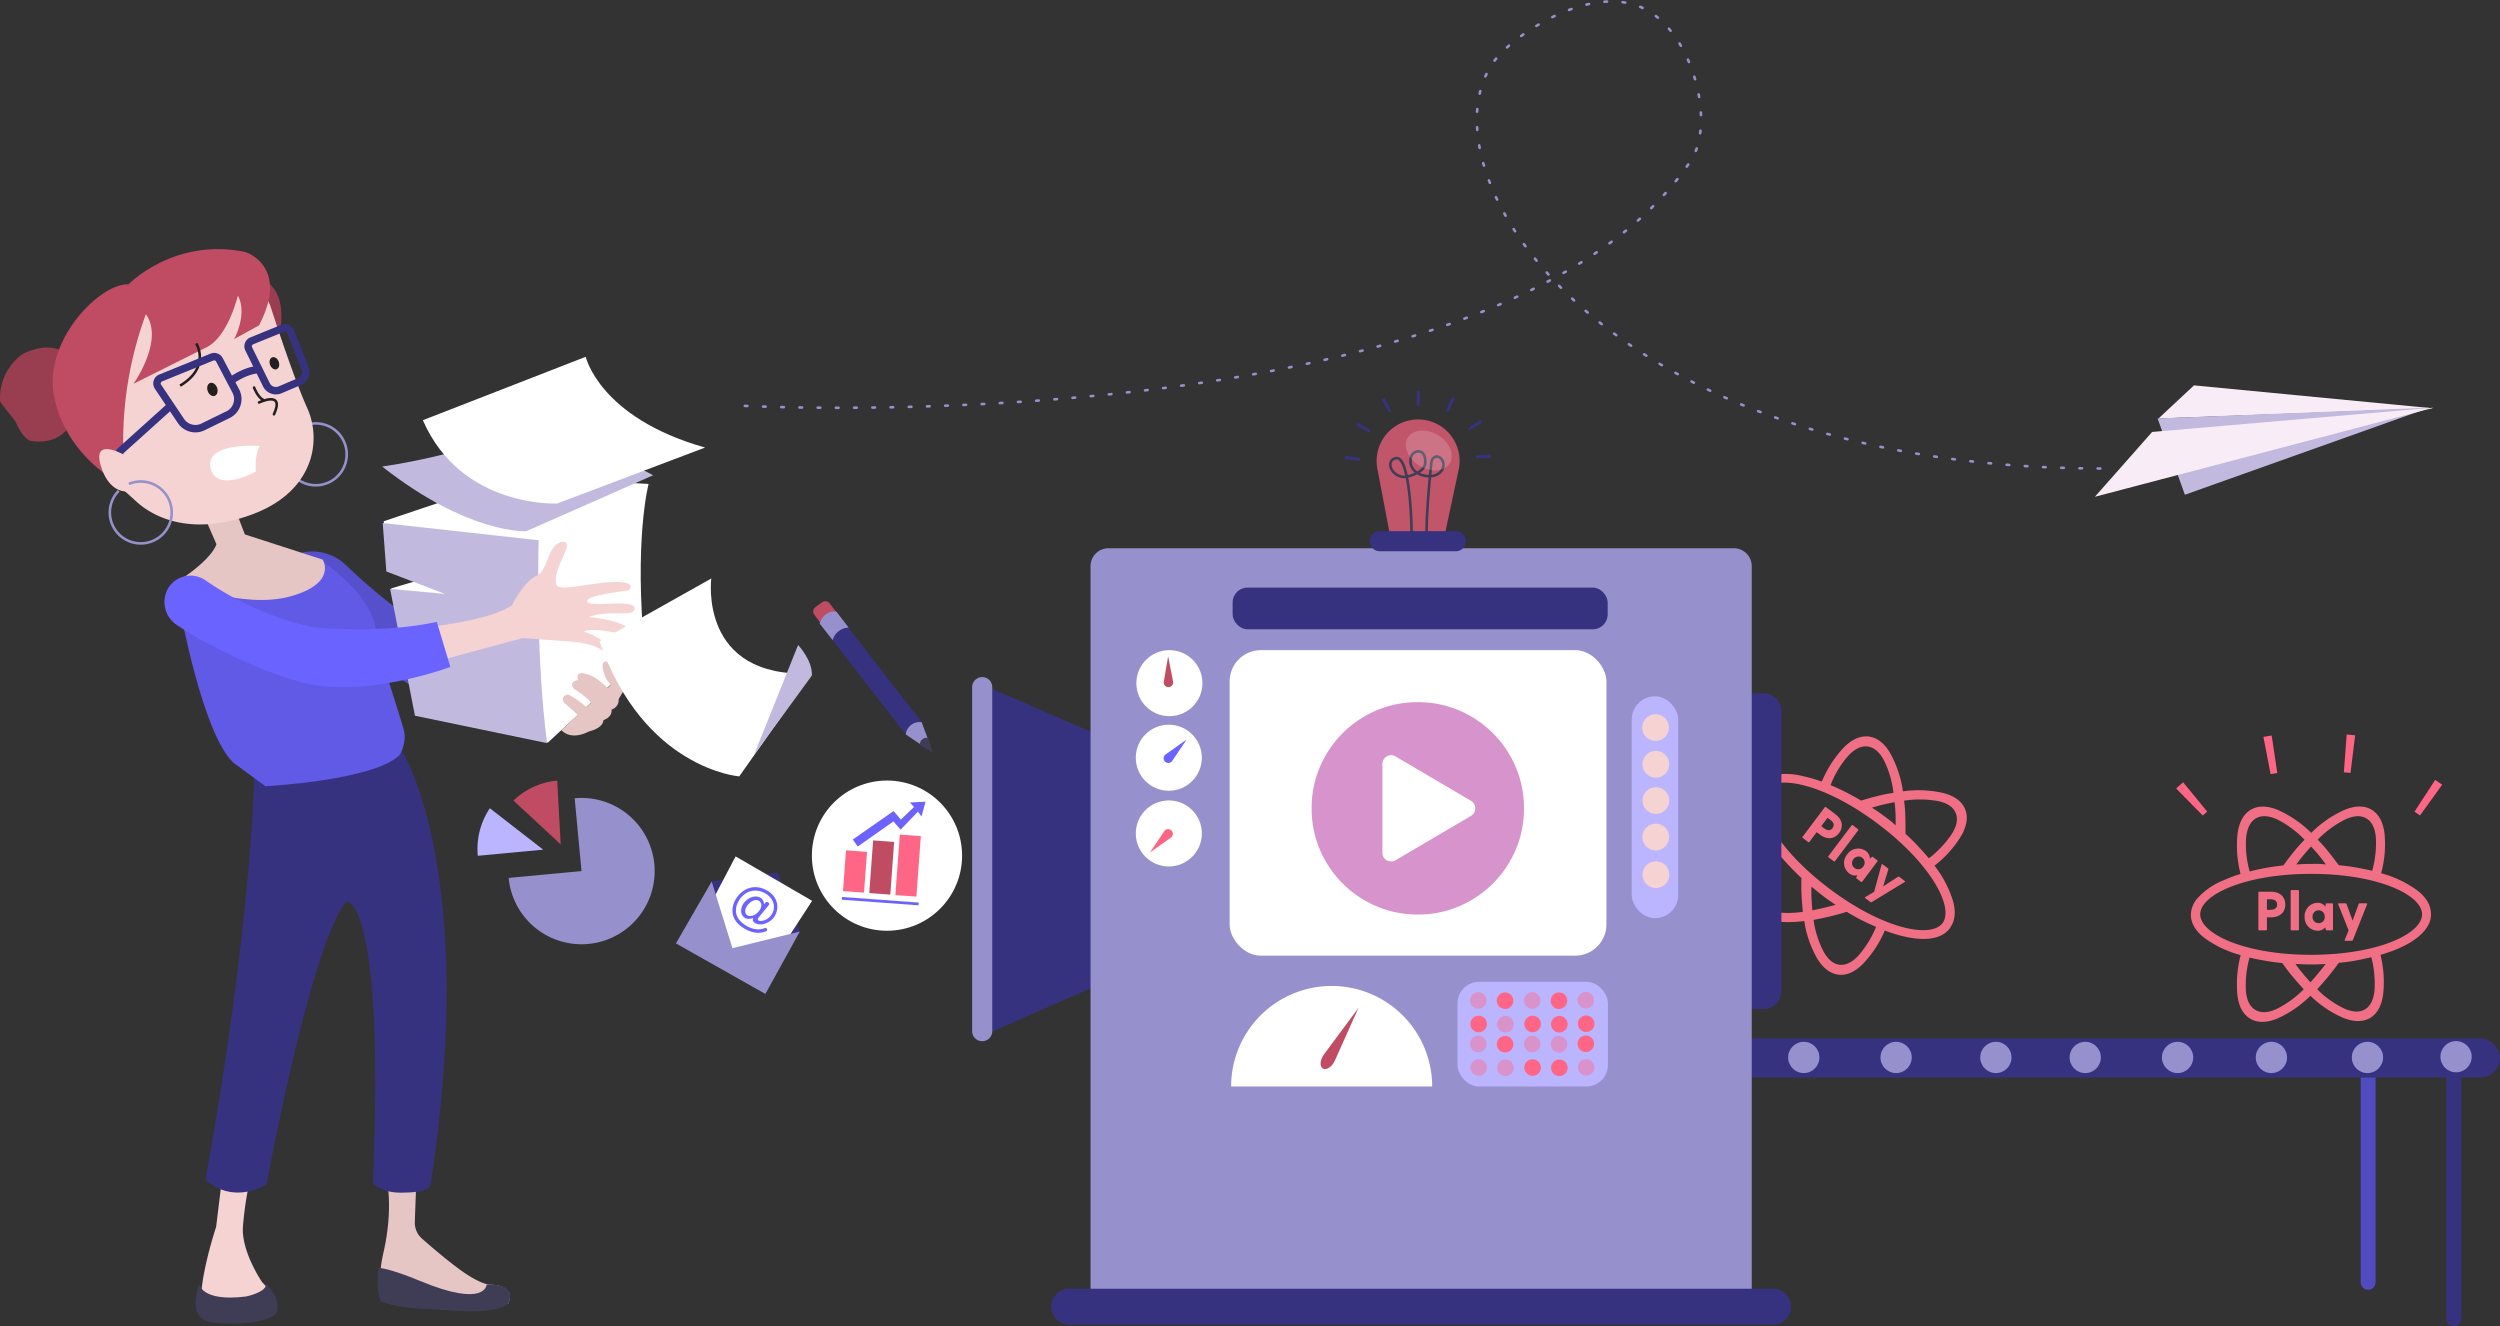 <?xml version="1.0" encoding="UTF-8"?> <svg xmlns="http://www.w3.org/2000/svg" xmlns:xlink="http://www.w3.org/1999/xlink" width="960" height="509.281" viewBox="0 0 960 509.281"><rect x="0" y="0" width="960" height="509.281" fill="#333333" stroke="none"/><defs><style>.a,.ac,.ae,.o,.t,.w,.y{fill:none;}.b{fill:#f16f84;}.c{fill:#363280;}.d{fill:#504bbf;}.e{fill:#9691cc;}.f,.p{fill:#fff;}.g{fill:#bf4c63;}.h{fill:#6c63ff;}.i,.k,.n{fill:#ff6584;}.j{fill:#bbb5ff;}.k{opacity:0.42;}.l{fill:#f5d3d3;}.m{fill:#d793cb;}.n{opacity:0.694;}.o{stroke:#3e3d55;}.ac,.o,.t,.y{stroke-miterlimit:10;}.p{opacity:0.174;}.q{fill:#5650cc;}.r{fill:#e6c5c5;}.s{fill:#615ae6;}.t{stroke:#9591c9;}.u{clip-path:url(#a);}.v{fill:#c2bade;}.w{stroke:rgba(0,0,0,0);}.x{fill:#993d50;}.ac,.y{stroke:#231f20;}.z{fill:#6b63ff;}.aa{fill:#3f3d56;}.ab{fill:#231f20;}.ac,.ae{stroke-linecap:round;}.ad{fill:#f8edf6;}.ae{stroke:#9691cc;stroke-linejoin:round;stroke-dasharray:0.998 6;}</style><clipPath id="a"><path class="a" d="M274,407.856l51.089-17.189,50.612,2.865s-5.73,21.486-1.432,64.936l-37.243,34.378-50.612-10.5-9.549-48.7,21.008,1.91-22.441-8.595Z" transform="translate(-274 -390.667)"></path></clipPath></defs><g transform="translate(351.645 -61.141)"><g transform="matrix(0.799, 0.602, -0.602, 0.799, 348.258, 329.117)"><path class="b" d="M92.208,41.4a8.367,8.367,0,0,0-.107-1.261q-.494-4.3-5.147-7.912a42.03,42.03,0,0,0-13.9-6.606,42.016,42.016,0,0,0,1.278-15.49q-.9-6.573-5.055-8.972t-10.33.154a42.724,42.724,0,0,0-12.744,8.807A42.971,42.971,0,0,0,33.4,1.311q-6.146-2.519-10.39-.075-4.147,2.5-5.069,9.114a43.273,43.273,0,0,0,1.141,15.534,54.53,54.53,0,0,0-6.742,2.543,26.594,26.594,0,0,0-9.572,6.563A9.9,9.9,0,0,0,0,41.53q.01,4.9,5.215,8.934a42.031,42.031,0,0,0,13.9,6.606A44.186,44.186,0,0,0,17.88,72.586q.856,6.548,5.01,8.945t10.3-.108A42,42,0,0,0,45.9,72.665a41.432,41.432,0,0,0,12.61,8.5q6.076,2.41,10.263.066,4.09-2.406,5.033-8.944A43.326,43.326,0,0,0,72.8,56.97C84.613,53.569,92.208,47.921,92.208,41.4Zm-88.621,0c0-7.505,17.116-15.541,42.6-15.541S88.777,33.9,88.777,41.4,71.661,56.945,46.182,56.945,3.587,48.91,3.587,41.4Zm55.618-36.4q4.937-2.3,8.124-.46h0q3.187,1.841,3.689,7.217a39.023,39.023,0,0,1-1.4,12.908q-2.96-.675-6.172-1.243t-6.643-.873Q54.772,19.829,52.8,17.34a54,54,0,0,0-4.1-4.618A39.68,39.68,0,0,1,59.205,5.005ZM49,18.564q1.4,1.708,2.827,3.692a27.317,27.317,0,0,0-2.834-.22q-1.4-.033-2.85.029-1.395-.033-2.85.029t-2.811.18h0q1.36-1.914,2.813-3.65T46.14,15.37Q47.6,16.857,49,18.564ZM21.215,11.922q.578-5.462,3.74-7.37,3.258-1.854,8.195.416a38.084,38.084,0,0,1,10.5,7.8,58.431,58.431,0,0,0-4.15,4.623q-2.024,2.5-3.987,5.232-3.573.387-6.805.966t-6.128,1.356A37.436,37.436,0,0,1,21.215,11.922ZM32.93,77.737q-4.908,2.251-8.095.411h0q-3.192-1.839-3.693-7.216a39.043,39.043,0,0,1,1.4-12.908q2.958.677,6.124,1.217t6.443.886q1.98,2.819,4.078,5.318t4.163,4.723A39.008,39.008,0,0,1,32.93,77.737ZM43.014,64.17q-1.493-1.763-2.827-3.692,1.4.032,2.842.1t2.995.057q1.4.033,2.85-.029l2.9-.125q-1.461,1.864-2.94,3.645t-2.926,3.4Q44.506,65.933,43.014,64.17Zm27.493,6.474q-.522,5.365-3.685,7.274h0q-3.107,1.812-8.023-.383a37.356,37.356,0,0,1-10.3-7.364q2.086-2.274,4.185-4.8T56.8,60.027q3.264-.305,6.423-.864c1.338-.237,2.635-.506,3.9-.8q1.1-.226,2.165-.477A40.041,40.041,0,0,1,70.507,70.644Z" transform="translate(0 0)"></path><g transform="translate(25.92 32.098)"><g transform="translate(0 0)"><path class="b" d="M10.326,4.909c0,2.878-1.947,4.91-5.5,4.91H3.28V14.5a.3.3,0,0,1-.318.317H.317A.3.3,0,0,1,0,14.5V.317A.3.3,0,0,1,.317,0H4.825C8.38,0,10.326,2.01,10.326,4.909Zm-3.132,0c0-1.566-1.27-2.01-2.433-2.01H3.28V6.92H4.761C5.925,6.92,7.195,6.475,7.195,4.909Z" transform="translate(0 0.635)"></path><path class="b" d="M.317,0H2.857a.3.3,0,0,1,.317.317V15.13a.3.3,0,0,1-.317.317H.317A.3.3,0,0,1,0,15.13V.317A.3.3,0,0,1,.317,0Z" transform="translate(12.399 0)"></path><path class="b" d="M10.9.529v9.734a.3.3,0,0,1-.317.317H8.422a.311.311,0,0,1-.317-.317l-.128-.889a3.637,3.637,0,0,1-2.962,1.355A5.071,5.071,0,0,1,0,5.417,5.125,5.125,0,0,1,5.015,0,3.657,3.657,0,0,1,8,1.481L8.105.529A.311.311,0,0,1,8.422.212h2.159A.3.3,0,0,1,10.9.529ZM7.724,5.4a2.343,2.343,0,1,0-4.677,0A2.3,2.3,0,0,0,5.4,7.829,2.273,2.273,0,0,0,7.724,5.4Z" transform="translate(17.752 4.867)"></path><path class="b" d="M11.117.36,5.637,14.136a.387.387,0,0,1-.381.253H2.78c-.233,0-.381-.127-.255-.36l1.5-3.639L.029.36C-.055.127.05,0,.283,0h2.56a.386.386,0,0,1,.381.253L5.551,6.644,7.879.253A.387.387,0,0,1,8.26,0h2.6C11.1,0,11.2.127,11.117.36Z" transform="translate(30.631 5.079)"></path></g></g></g><g transform="translate(21.66 271.678)"><path class="c" d="M1676.876,657h0a2.86,2.86,0,0,1,2.859,2.859V761.653a2.86,2.86,0,0,1-2.859,2.859h0a2.859,2.859,0,0,1-2.859-2.859V659.859A2.859,2.859,0,0,1,1676.876,657Z" transform="translate(-1107.91 -465.766)"></path><path class="c" d="M693.1,415.1V548.909l42.891-18.871V433.729Z" transform="translate(-687.955 -362.203)"></path><path class="d" d="M1619.345,657.487h0a2.86,2.86,0,0,1,2.86,2.859v87.5a2.86,2.86,0,0,1-2.86,2.859h0a2.86,2.86,0,0,1-2.859-2.859v-87.5A2.86,2.86,0,0,1,1619.345,657.487Z" transform="translate(-1083.279 -465.975)"></path><rect class="c" width="308.505" height="15.068" rx="7.534" transform="translate(278.19 188.175)"></rect><path class="c" d="M1207,420h4.86a6.863,6.863,0,0,1,6.863,6.862V534.375a6.863,6.863,0,0,1-6.863,6.863H1207V420Z" transform="translate(-907.969 -364.3)"></path><path class="e" d="M770.463,322.6h240.175a6.863,6.863,0,0,1,6.863,6.862V607.38H763.6V329.463A6.863,6.863,0,0,1,770.463,322.6Z" transform="translate(-718.138 -322.601)"></path><path class="c" d="M744.061,819.826h270.371a6.863,6.863,0,0,1,6.863,6.863h0a6.862,6.862,0,0,1-6.863,6.862H744.061a6.863,6.863,0,0,1-6.863-6.862h0A6.863,6.863,0,0,1,744.061,819.826Z" transform="translate(-706.835 -535.477)"></path><path class="e" d="M687.964,409.1h0a3.86,3.86,0,0,1,3.86,3.86v132.1a3.86,3.86,0,0,1-3.86,3.86h0a3.86,3.86,0,0,1-3.86-3.86v-132.1A3.86,3.86,0,0,1,687.964,409.1Z" transform="translate(-684.104 -359.632)"></path><ellipse class="e" cx="6.005" cy="6.005" rx="6.005" ry="6.005" transform="translate(387.11 189.518)"></ellipse><ellipse class="e" cx="6.005" cy="6.005" rx="6.005" ry="6.005" transform="translate(421.422 189.518)"></ellipse><ellipse class="e" cx="6.005" cy="6.005" rx="6.005" ry="6.005" transform="translate(456.879 189.518)"></ellipse><ellipse class="e" cx="6.005" cy="6.005" rx="6.005" ry="6.005" transform="translate(492.907 189.518)"></ellipse><ellipse class="e" cx="6.005" cy="6.005" rx="6.005" ry="6.005" transform="translate(529.793 189.518)"></ellipse><ellipse class="e" cx="6.005" cy="6.005" rx="6.005" ry="6.005" transform="translate(563.819 189.232)"></ellipse><ellipse class="e" cx="6.005" cy="6.005" rx="6.005" ry="6.005" transform="translate(313.338 189.518)"></ellipse><ellipse class="e" cx="6.005" cy="6.005" rx="6.005" ry="6.005" transform="translate(348.794 189.518)"></ellipse></g><g transform="translate(84.492 286.775)"><ellipse class="f" cx="12.68" cy="12.68" rx="12.68" ry="12.68" transform="translate(0.234 24.019)"></ellipse><path class="g" d="M814.439,395.145l-1.659,9.722a1.8,1.8,0,0,0,1.778,2.108h0a1.8,1.8,0,0,0,1.806-1.8,1.7,1.7,0,0,0-.033-.347Z" transform="translate(-802.014 -368.756)"></path><ellipse class="f" cx="12.68" cy="12.68" rx="12.68" ry="12.68" transform="translate(0 52.652)"></ellipse><path class="h" d="M821.481,451.073l-8.05,5.7A1.8,1.8,0,0,0,813,459.29a1.73,1.73,0,0,0,.193.229h0a1.8,1.8,0,0,0,2.552,0,1.839,1.839,0,0,0,.22-.268Z" transform="translate(-801.978 -392.7)"></path><ellipse class="f" cx="12.68" cy="12.68" rx="12.68" ry="12.68" transform="translate(0.011 81.729)"></ellipse><path class="i" d="M803.466,520.162l8.049-5.7a1.8,1.8,0,0,0,.429-2.515,1.771,1.771,0,0,0-.2-.233h0a1.8,1.8,0,0,0-2.772.268Z" transform="translate(-798.037 -418.435)"></path><rect class="f" width="144.685" height="117.328" rx="12" transform="translate(36.044 24.019)"></rect><rect class="j" width="17.853" height="85.209" rx="8.927" transform="translate(190.45 41.747)"></rect><rect class="c" width="144.026" height="16.012" rx="5.693" transform="translate(37.187)"></rect><path class="f" d="M935.2,654.887a38.6,38.6,0,1,0-77.2,0Z" transform="translate(-821.385 -463.31)"></path><path class="g" d="M932.628,631.19l-13.3,17.933c-1.507,2.032-1.691,4.6-.385,5.376h0c1.326.79,3.532-.65,4.58-2.988Z" transform="translate(-847.101 -469.813)"></path><rect class="j" width="57.759" height="40.212" rx="8.287" transform="translate(123.541 151.366)"></rect><ellipse class="k" cx="3.186" cy="3.186" rx="3.186" ry="3.186" transform="translate(128.487 181.113)"></ellipse><ellipse class="k" cx="3.186" cy="3.186" rx="3.186" ry="3.186" transform="translate(138.754 181.201)"></ellipse><ellipse class="i" cx="3.186" cy="3.186" rx="3.186" ry="3.186" transform="translate(149.198 181.113)"></ellipse><ellipse class="i" cx="3.186" cy="3.186" rx="3.186" ry="3.186" transform="translate(159.466 181.201)"></ellipse><ellipse class="k" cx="3.186" cy="3.186" rx="3.186" ry="3.186" transform="translate(169.758 181.021)"></ellipse><ellipse class="k" cx="3.186" cy="3.186" rx="3.186" ry="3.186" transform="translate(128.354 172.085)"></ellipse><ellipse class="i" cx="3.186" cy="3.186" rx="3.186" ry="3.186" transform="translate(138.622 172.173)"></ellipse><ellipse class="k" cx="3.186" cy="3.186" rx="3.186" ry="3.186" transform="translate(149.066 172.085)"></ellipse><ellipse class="k" cx="3.186" cy="3.186" rx="3.186" ry="3.186" transform="translate(159.333 172.173)"></ellipse><ellipse class="i" cx="3.186" cy="3.186" rx="3.186" ry="3.186" transform="translate(169.625 171.993)"></ellipse><ellipse class="i" cx="3.186" cy="3.186" rx="3.186" ry="3.186" transform="translate(128.487 164.384)"></ellipse><ellipse class="k" cx="3.186" cy="3.186" rx="3.186" ry="3.186" transform="translate(138.754 164.473)"></ellipse><ellipse class="i" cx="3.186" cy="3.186" rx="3.186" ry="3.186" transform="translate(149.198 164.384)"></ellipse><ellipse class="i" cx="3.186" cy="3.186" rx="3.186" ry="3.186" transform="translate(159.466 164.473)"></ellipse><ellipse class="i" cx="3.186" cy="3.186" rx="3.186" ry="3.186" transform="translate(169.758 164.292)"></ellipse><ellipse class="k" cx="3.186" cy="3.186" rx="3.186" ry="3.186" transform="translate(128.354 155.356)"></ellipse><ellipse class="i" cx="3.186" cy="3.186" rx="3.186" ry="3.186" transform="translate(138.622 155.445)"></ellipse><ellipse class="k" cx="3.186" cy="3.186" rx="3.186" ry="3.186" transform="translate(149.066 155.356)"></ellipse><ellipse class="i" cx="3.186" cy="3.186" rx="3.186" ry="3.186" transform="translate(159.333 155.445)"></ellipse><ellipse class="k" cx="3.186" cy="3.186" rx="3.186" ry="3.186" transform="translate(169.625 155.263)"></ellipse><ellipse class="l" cx="5.147" cy="5.147" rx="5.147" ry="5.147" transform="translate(194.453 48.609)"></ellipse><ellipse class="l" cx="5.147" cy="5.147" rx="5.147" ry="5.147" transform="translate(194.552 62.702)"></ellipse><ellipse class="l" cx="5.147" cy="5.147" rx="5.147" ry="5.147" transform="translate(194.596 76.631)"></ellipse><ellipse class="l" cx="5.147" cy="5.147" rx="5.147" ry="5.147" transform="translate(194.525 90.642)"></ellipse><ellipse class="l" cx="5.147" cy="5.147" rx="5.147" ry="5.147" transform="translate(194.596 105.082)"></ellipse><path class="m" d="M20.276,5.467A40.018,40.018,0,0,1,40.764,0,39.876,39.876,0,0,1,61.225,5.467,40.581,40.581,0,0,1,76.061,20.3a39.876,39.876,0,0,1,5.467,20.462,39.876,39.876,0,0,1-5.467,20.462A40.581,40.581,0,0,1,61.225,76.061a39.876,39.876,0,0,1-20.462,5.467A39.876,39.876,0,0,1,20.3,76.061,40.581,40.581,0,0,1,5.467,61.225,39.876,39.876,0,0,1,0,40.764,39.876,39.876,0,0,1,5.467,20.3,40.643,40.643,0,0,1,20.276,5.467Zm40.87,38.216a3.358,3.358,0,0,0,0-5.839L32.271,20.86a3.182,3.182,0,0,0-3.4-.053,3.251,3.251,0,0,0-1.7,2.972v33.97a3.251,3.251,0,0,0,1.7,2.972,3.769,3.769,0,0,0,1.7.425,3.247,3.247,0,0,0,1.7-.478Z" transform="translate(67.538 44.008)"></path></g><g transform="translate(164.828 211.287)"><path class="n" d="M961.031,281.564l-5.056-26.546A15.933,15.933,0,0,1,971.628,236.1h0a15.934,15.934,0,0,1,15.581,19.272L981.6,281.56Z" transform="translate(-943.544 -225.177)"></path><path class="o" d="M973.056,288.47s-.3-29.909-6.184-28.314c-4.6,1.244-.693,8.64,5.053,6.934,6.386-1.9,6.927-4.477,6.1-7.612-.736-2.772-4.452-2.546-5.235.4-.965,3.636,1.844,7.114,7.087,7.184,4.231.057,6.494-3.558,4.944-6.119-1.4-2.317-3.926-1.677-4.208.972-.62,5.819-1.94,20.066-1.8,26.812" transform="translate(-947.465 -234.351)"></path><path class="c" d="M954.952,311.1h29.164a3.86,3.86,0,0,1,3.86,3.86h0a3.86,3.86,0,0,1-3.86,3.86H954.952a3.86,3.86,0,0,1-3.861-3.86h0A3.86,3.86,0,0,1,954.952,311.1Z" transform="translate(-941.576 -257.286)"></path><ellipse class="p" cx="6.857" cy="9.445" rx="6.857" ry="9.445" transform="translate(20.546 23.722) rotate(-58.374)"></ellipse><path class="c" d="M353.067,938.792l-5.7-.508c0-.054.05-.545.179-1.348l5.646.908C353.1,938.441,353.067,938.789,353.067,938.792Zm44.657-.995q0-.5-.022-1.035l5.715-.231c.017.43.026.848.026,1.254Zm-41.11-9.758-4.969-2.831q.31-.544.649-1.085l4.845,3.038Q356.864,927.6,356.614,928.039Zm38.507-.894q-.241-.417-.512-.825l4.767-3.16c.241.365.475.74.694,1.118Zm-30.892-6.867-2.771-5q.561-.311,1.151-.6l2.5,5.145Q364.656,920.042,364.228,920.279Zm22.9-.086q-.455-.2-.936-.39l2.082-5.326q.6.236,1.174.489ZM375.967,917.8q-.532-.019-1.047-.022l.022-5.719q.61,0,1.24.026Z" transform="translate(-347.37 -912.06)"></path></g><g transform="translate(-351.645 156.8)"><path class="q" d="M208.5,437.9l8.821-5.687a18.592,18.592,0,0,1,22.966,2.2c9.713,9.359,25.5,22.872,43.234,31.418l-13.25,17.726S232.672,462.43,208.5,437.9Z" transform="translate(-107.481 -313.117)"></path><path class="r" d="M272.005,811.887s-2.149-6.446.478-17.905c4.036-17.613,1.194-28.648,1.194-28.648l11.459.716-.58,16.021a8.127,8.127,0,0,0,2.737,6.374c3.325,2.944,9.024,7.85,14.316,11.741,8.117,5.972,11.7,5.972,11.7,5.972s10.265-.238,7.162,7.162c0,0-6.446,3.1-16.711,2.626S279.167,815.229,272.005,811.887Z" transform="translate(-125.269 -408.5)"></path><path class="l" d="M183.645,761.333l-2.626,21.486s-7.134,21.4-5.634,31.63a5.188,5.188,0,0,0,3.534,4.168c3.653,1.192,11.1,2.344,22.632-1.659,0,0,5.968-4.058-2.865-12.892,0,0-7.878-11.459-7.4-21.008a130.471,130.471,0,0,1,3.342-21.009Z" transform="translate(-98.024 -407.365)"></path><path class="c" d="M264.088,702.543c18.621-121.516-11.22-166.876-11.22-166.876l-56.58,10.266s-.478,53.715-18.621,154.7c0,0,8.833,9.788,23.4,1.91,0,0,16.95-92.63,30.8-108.863,0,0,14.8-.716,10.027,108.385,0,0,3.089,3.582,10.743,3.582C255.255,705.647,263.621,705.593,264.088,702.543Z" transform="translate(-98.731 -343.322)"></path><path class="s" d="M163.5,450.923s8.953,49.955,20.949,60.7l12.175,8.952s41.54-2.149,51.566-12c0,0,2.865-4.655,1.612-9.49s-10.564-33.482-10.564-33.482,3.771-14.934-22.011-32.122" transform="translate(-94.71 -314.322)"></path><path class="t" d="M227.5,361.457a11.879,11.879,0,1,1-3.914,2.641" transform="translate(-110.796 -293.623)"></path><g transform="translate(147.214 87.302)"><path class="f" d="M273.2,406.2l51.09-17.189,50.611,2.865s-5.729,21.486-1.432,64.935l-37.242,34.378-50.614-10.5-9.55-48.7,22.436-6.685H274.629Z" transform="translate(-273.057 -389.002)"></path><g transform="translate(-0.284 0.194)"><g class="u"><g transform="translate(-21.486 14.085)"><path class="v" d="M245.343,411.7l80.065,8.852s-1.789,58.293,5.85,93.147l-72.934-11.691Z" transform="translate(-244 -410.333)"></path></g></g></g><path class="a" d="M273,406.189,324.089,389l50.612,2.865s-5.73,21.486-1.433,64.936l-37.242,34.378-50.612-10.5-9.549-48.7,21.009,1.91-22.441-8.595Z" transform="translate(-273 -389)"></path></g><g transform="translate(215.593 158.36)"><path class="r" d="M374.58,508.831l-6.106,5.716s3.242,4.311,10.642.491c0,0,5.252-1.074,5.491-4.3,0,0,3.461-1.074,3.1-4.059a3.887,3.887,0,0,0,2.746-4.059l2.381-3.995a3.127,3.127,0,0,0-.573-3.911c-2.116-1.934-5.361-5-6.225-6.418,0,0-2.984-1.074-1.194,4.417a9.325,9.325,0,0,0,2.627,4.417l-1.194,1.193" transform="translate(-368.474 -488.215)"></path><path class="r" d="M389.938,502.823s-5.006-7.509-11.908-8.421a1.609,1.609,0,0,0-1.387.468c-.373.4-.612,1.089-.072,2.22,0,0-2.631.176-2.33,2.1a2.244,2.244,0,0,0,1.05,1.51c1.71,1.091,6.374,4.246,7.248,6.771" transform="translate(-370.104 -489.966)"></path><path class="r" d="M379.472,512.211c-1.5-2.261-5.689-4.893-7.387-5.9a1.95,1.95,0,0,0-2.1.024,1.746,1.746,0,0,0-.534,2.169,1.977,1.977,0,0,0,.645.938c1.289,1.061,5.283,4.4,6.279,6" transform="translate(-368.71 -493.265)"></path><line class="w" y1="1.671" x2="1.671" transform="translate(9.687 15.961)"></line><path class="r" d="M375.633,518.333a3.181,3.181,0,0,0-.238,2.865" transform="translate(-370.362 -496.762)"></path><path class="r" d="M377.5,498.167s6.565,1.91,9.072,7.52" transform="translate(-371.036 -491.039)"></path></g><path class="l" d="M292.333,457.181s27.216-2.626,35.571-8.833c0,0,4.3-8.833,9.311-11.221s4.059-12.414,10.265-13.13c0,0,1.91-.238,1.432,2.149s-5.73,10.982-3.819,14.563c1.606,3.008,19.755-3.093,27.335-.711a1.415,1.415,0,0,1-.261,2.751c-5.475.676-15.905,2.226-15.376,4.168.716,2.626,18.144-1.2,18.144,2.626s-9.072.238-17.666,3.342c0,0,15.175,1.385,15.518,5.491.238,2.865-10.982-1.91-17.428,0,0,0,6.344,2.187,10.446,6.144a2.1,2.1,0,0,1,.637,1.8c-.112.765-1.163,1.217-2.727.177-2.149-1.432-4.536-3.581-15.04-4.3S331.963,461,331.963,461l-36.288,9.787Z" transform="translate(-131.273 -311.629)"></path><path class="x" d="M199.417,281.821s18.144-1.909,12.414,24.351Z" transform="translate(-104.903 -271.273)"></path><path class="r" d="M172.635,408.7l4.834,11.1s-1.253,5.55-15.219,14.5c0,0,25.246,10.564,43.509,5.551s12.533-14.145,12.533-14.145l-29.9-9.669-3.939-10.206Z" transform="translate(-94.356 -306.475)"></path><path class="l" d="M180.267,292.011s8.474,26.526,14.094,39.126a28.139,28.139,0,0,1,1.314,20c-2.7,8.447-9.983,18.116-28.3,23-21.486,5.73-33.841-2.507-38.675-6.983-2.393-2.215-4.857-4.346-7.336-6.464-10.763-9.2-33.846-33.382-14.627-58.651C132.52,268.137,174.537,276.732,180.267,292.011Z" transform="translate(-76.502 -270.361)"></path><path class="x" d="M92.434,321.879s-5.73-4.775-16.233.477a19.334,19.334,0,0,0-4.99,4.99,20.672,20.672,0,0,0-3.718,13.184,7.139,7.139,0,0,0,.891,1.34c1.635,2.195,4.95,6.27,4.95,6.27s2.865,7.162,6.207,7.64,15.095,1.289,17.189-13.37a38.306,38.306,0,0,0,.087-12.022C95.64,323.711,92.434,321.879,92.434,321.879Z" transform="translate(-67.452 -282.086)"></path><path class="y" d="M108.5,349.833" transform="translate(-79.101 -290.583)"></path><path class="g" d="M124.8,280.638s17.667-18.144,44.882-12.414c0,0,17.189,5.252,5.252,28.171l-9.549,5.252s5.252-9.549,1.432-16.711c0,0-3.82,16.234-12.414,20.054l-27.693,13.846s11.937-16.711,4.775-26.738a141.847,141.847,0,0,0-8.594,54.909l-5.253,7.639s-17.666-10.5-21.486-31.513S113.822,280.16,124.8,280.638Z" transform="translate(-75.47 -267.105)"></path><path class="z" d="M171.525,444.07a116.5,116.5,0,0,0,41.351,17.962s25.556,2.661,47.321-2.1l5.205,17.3s-32.194,12.069-56.191,6.1c-16.379-4.071-38.061-14.893-48.79-22.174a10.582,10.582,0,0,1-3.323-14.252h0a10.086,10.086,0,0,1,13.9-3.191Q171.268,443.886,171.525,444.07Z" transform="translate(-92.465 -316.79)"></path><path class="y" d="M327,821.667" transform="translate(-141.111 -424.487)"></path><path class="aa" d="M270.225,813.333s-.955,7.4.716,12.653c0,0,4.536,3.1,23.158,3.342,0,0,21.008,2.626,26.021-2.388,0,0,4.3-7.639-8.356-7.162,0,0-.238,9.072-25.544-1.432C273.8,813.188,270.225,813.333,270.225,813.333Z" transform="translate(-124.922 -422.122)"></path><path class="aa" d="M173.753,821.906s.716,6.924,17.9,4.775c0,0,8.356-1.671,7.64-5.013,0,0,6.207,5.729,4.059,11.459,0,0-3.88,5.3-24.112,3.581C168.024,835.752,173.753,821.906,173.753,821.906Z" transform="translate(-97.205 -424.488)"></path><g transform="translate(69.148 36.213)"><path class="y" d="M170.207,317.667s5.73,9.071-6.207,16.233" transform="translate(-164 -317.667)"></path><ellipse class="ab" cx="1.91" cy="2.626" rx="1.91" ry="2.626" transform="translate(9.725 15.846) rotate(-19.879)"></ellipse><ellipse class="ab" cx="1.77" cy="2.434" rx="1.77" ry="2.434" transform="translate(33.729 5.942) rotate(-19.879)"></ellipse><path class="ac" d="M203.667,341.333s1.432,3.82,3.581,4.775" transform="translate(-175.257 -324.384)"></path><path class="ac" d="M206.333,348.848s10.027-4.774,5.73,4.537" transform="translate(-176.014 -326.169)"></path><path class="f" d="M199.132,372.626s-21.009-1.672-18.86,8.355,17.428,1.432,17.428,1.432S196.984,376.684,199.132,372.626Z" transform="translate(-168.574 -333.234)"></path></g><g transform="translate(44.558 28.788)"><g transform="translate(0 0)"><g transform="translate(0 30.124)"><path class="c" d="M131.1,369.634a1.433,1.433,0,0,1-.959-2.5l19.337-17.427a1.432,1.432,0,0,1,1.917,2.128l-19.338,17.427A1.425,1.425,0,0,1,131.1,369.634Z" transform="translate(-129.667 -349.361)"></path></g><g transform="translate(49.279)"><path class="c" d="M210.578,334.318a5.484,5.484,0,0,1-4.919-3.055l-6.8-13.783a3.7,3.7,0,0,1,1.677-4.951c.08-.039.161-.075.243-.109l11.889-4.844a3.7,3.7,0,0,1,4.817,2.028l.012.03,5.576,14.022a5.448,5.448,0,0,1-2.941,7.065l-7.406,3.157A5.465,5.465,0,0,1,210.578,334.318Zm3.484-24.153a.828.828,0,0,0-.314.062l-11.889,4.844a.832.832,0,0,0-.454,1.085c.007.019.016.036.024.055l6.8,13.783a2.614,2.614,0,0,0,3.371,1.248h0l7.406-3.156a2.6,2.6,0,0,0,1.405-3.373l-5.576-14.023a.835.835,0,0,0-.773-.525Z" transform="translate(-198.472 -307.301)"></path></g><g transform="translate(14.294 11.065)"><path class="c" d="M165.821,353.278a8.121,8.121,0,0,1-6.745-3.581l-8.824-13.159a3.694,3.694,0,0,1,1.676-5.482l19.7-8.028a3.685,3.685,0,0,1,4.668,1.705l6.292,11.989a8.093,8.093,0,0,1-3.409,10.926c-.067.036-.135.07-.2.1h0l-9.629,4.7A8.028,8.028,0,0,1,165.821,353.278Zm7.206-27.657a.852.852,0,0,0-.316.062l-19.7,8.028a.831.831,0,0,0-.457,1.083.868.868,0,0,0,.079.15l8.824,13.158a5.248,5.248,0,0,0,6.638,1.786l9.628-4.706a5.228,5.228,0,0,0,2.4-6.993c-.022-.045-.044-.09-.068-.134l-6.292-11.989A.828.828,0,0,0,173.027,325.621Zm5.321,20.85" transform="translate(-149.625 -322.75)"></path></g><g transform="translate(42.734 16.019)"><path class="c" d="M190.768,336.829a1.432,1.432,0,0,1-.869-2.571c.215-.167,5.41-4.077,11.248-4.584a1.433,1.433,0,1,1,.257,2.854h-.009c-5,.435-9.715,3.975-9.761,4.011A1.434,1.434,0,0,1,190.768,336.829Z" transform="translate(-189.335 -329.668)"></path></g></g></g><g transform="translate(38.112 76.779)"><path class="l" d="M131.111,377.012s-13.393-8.109-9.848,3.76c3.581,12,12.713,11.1,13.966,7.162" transform="translate(-120.666 -374.308)"></path><path class="t" d="M133.671,392.624a11.879,11.879,0,1,1-3.914,2.641" transform="translate(-122.278 -379.248)"></path></g><g transform="translate(146.736 41.346)"><path class="v" d="M272.333,376.468s36.288-4.775,59.684-18.144c1.495-.854,44.4,21.486,44.4,21.486L327.72,401.3S305.756,402.728,272.333,376.468Z" transform="translate(-272.333 -334.331)"></path><path class="f" d="M294.166,349.185l62.549-24.351s5.252,23.4,45.837,34.855l-56.819,21.486S308.968,383.085,294.166,349.185Z" transform="translate(-278.529 -324.834)"></path></g></g><g transform="translate(-121.428 283.286)"><path class="f" d="M433.895,411.908l42.915-24.1s-5.068,38.6,38.58,36.42L487.544,463.8S450.8,460.978,433.895,411.908Z" transform="translate(-433.895 -387.806)"></path><path class="v" d="M534.039,473.157,551,430.934s5.655,5.953,5.27,11.746Z" transform="translate(-474.746 -405.399)"></path></g><g transform="translate(-65.638 61.699)"><g transform="translate(518.433 147.421)"><path class="ad" d="M631.752,344.455l13.612-12.7,91.792,8.816Z" transform="translate(-607.318 -331.75)"></path><path class="v" d="M631.5,344.149l10.471,29.3L735.859,340Z" transform="translate(-607.418 -331.444)"></path><path class="ad" d="M636.238,349.334,614.25,374.225,744.434,340Z" transform="translate(-614.25 -331.444)"></path></g><g transform="translate(0 0)"><path class="ae" d="M362.617,363.285s287.31,15.159,362.105-92.445c11.131-13.589,3.043-47.915-14.642-58.921s-43.956,3.413-56.1,14.9c-37.907,35.878,27.07,160.521,229.86,160.521" transform="translate(-362.617 -207.989)"></path></g></g><g transform="translate(-92.083 390.002)"><path class="c" d="M594.688,510.692,620,507.2l8.514,22.73-12.5,20.558-30.943-18.119Z" transform="translate(-580.962 -501.069)"></path><path class="f" d="M590.089,527.595l15.161-28.846L634.633,515.8l-18.04,27.731Z" transform="translate(-582.341 -498.749)"></path><path class="e" d="M579.408,535.8l13.726-23.782,7.972,25.606,25.851-6.369L613.749,555.2Z" transform="translate(-579.408 -502.392)"></path><g transform="translate(21.693 11.805)"><path class="h" d="M617.341,526.821a4.874,4.874,0,0,1-1.629.366,2.756,2.756,0,0,1-2.611-1.392,3.293,3.293,0,0,1-.435-1.807,4.723,4.723,0,0,1,.536-2.077,6.142,6.142,0,0,1,1.918-2.183,5.41,5.41,0,0,1,2.555-1.075,3.766,3.766,0,0,1,2.172.312,2.885,2.885,0,0,1,1.125,1.022,3.448,3.448,0,0,1,.517,1.636l.546-.666a.672.672,0,0,1,.825-.174l.187.1a.671.671,0,0,1,.3.9.649.649,0,0,1-.078.12l-3.3,4.062q-.8.983-.858,1.1a.551.551,0,0,0-.026.448.618.618,0,0,0,.313.352,2.361,2.361,0,0,0,1.339.072,4.935,4.935,0,0,0,2.282-.967,5.46,5.46,0,0,0,1.636-1.92,5.292,5.292,0,0,0-.5-5.65,7.128,7.128,0,0,0-2.6-2.186,7.517,7.517,0,0,0-3.806-.85,6.618,6.618,0,0,0-3.622,1.271,8.283,8.283,0,0,0-2.6,3.028,7.112,7.112,0,0,0-.852,3.752,5.611,5.611,0,0,0,1.378,3.295,10.134,10.134,0,0,0,3.179,2.454,8.67,8.67,0,0,0,3.811,1.066,6.349,6.349,0,0,0,2.65-.48.679.679,0,0,1,.588,0h0a.671.671,0,0,1-.032,1.216,8.646,8.646,0,0,1-1.071.345,8.274,8.274,0,0,1-3.016.178,10.522,10.522,0,0,1-3.5-1.151,12.4,12.4,0,0,1-3-2.089,7.64,7.64,0,0,1-1.83-2.631,6.713,6.713,0,0,1-.512-2.873,8.8,8.8,0,0,1,.973-3.554,9.855,9.855,0,0,1,2.651-3.264,8.25,8.25,0,0,1,4.393-1.881A8.725,8.725,0,0,1,622.2,516.1a8.475,8.475,0,0,1,3.1,2.584,6.582,6.582,0,0,1,1.244,3.631,6.7,6.7,0,0,1-.743,3.352,6.582,6.582,0,0,1-3.671,3.24,4.7,4.7,0,0,1-3.945,0,2.241,2.241,0,0,1-.8-.612,1.191,1.191,0,0,1-.251-.725A2.23,2.23,0,0,1,617.341,526.821Zm-2.727-4.075a2.806,2.806,0,0,0-.341,1.938,1.7,1.7,0,0,0,.87,1.2,2.188,2.188,0,0,0,1.064.209,3.758,3.758,0,0,0,1.332-.309,4.659,4.659,0,0,0,1.4-.949,5.34,5.34,0,0,0,1.1-1.46,2.69,2.69,0,0,0,.313-1.932,1.887,1.887,0,0,0-1-1.251,2.108,2.108,0,0,0-1.08-.227,3.315,3.315,0,0,0-1.282.384,5.19,5.19,0,0,0-1.37,1.039A5.613,5.613,0,0,0,614.614,522.746Z" transform="translate(-609.314 -515.023)"></path></g></g><g transform="translate(-39.367 292.018)"><path class="c" d="M616.5,423.383l-5.865,5.071,30.788,39.7s1.28-5.154,6.11-4.695Z" transform="translate(-605.887 -417.004)"></path><path class="g" d="M606.309,422.2c1.574,2.047,3.925,5.257,3.925,5.257l5.9-4.514-3.982-5.138a2.1,2.1,0,0,0-2.894-.41l-2.512,1.834a2.1,2.1,0,0,0-.468,2.927Z" transform="translate(-605.877 -416.99)"></path><path class="e" d="M614.8,421.013l4.69,6.109a6.626,6.626,0,0,0-6.16,4.808l-4.989-6.373S609.792,420.339,614.8,421.013Z" transform="translate(-605.882 -416.998)"></path><path class="e" d="M648.222,472.786l-6.731-4.545a5.335,5.335,0,0,1,5.881-4.724c.077.008.154.018.229.03l2.43,6.535Z" transform="translate(-605.955 -417.092)"></path><path class="aa" d="M650.177,469.647a2.548,2.548,0,0,0-3.252,2.589l4.932,3.068Z" transform="translate(-605.967 -417.106)"></path></g><g transform="translate(-39.882 360.87)"><ellipse class="f" cx="28.838" cy="28.838" rx="28.838" ry="28.838"></ellipse><rect class="i" width="23.284" height="8.091" transform="translate(32.065 43.978) rotate(-85.819)"></rect><rect class="g" width="20.287" height="8.091" transform="translate(22.037 43.212) rotate(-85.819)"></rect><rect class="i" width="15.692" height="8.091" transform="translate(11.952 42.452) rotate(-85.819)"></rect><rect class="h" width="1.063" height="29.554" transform="translate(11.487 45.768) rotate(-85.819)"></rect><path class="h" d="M563.75,581.739l-1.541,5.668-1.387-1.842-6.647,6.922-2.753-3.175-13.72,9.66-1.885-2.719,15.67-10.921,2.8,3.292,5.031-4.852-1.563-1.741Z" transform="translate(-520.107 -573.618)"></path></g><g transform="translate(-168.299 360.896)"><path class="e" d="M405.925,563.419a28.092,28.092,0,1,1-25.346,30.592l27.969-2.623Z" transform="translate(-368.596 -556.643)"></path><path class="g" d="M400.6,551.664a27.976,27.976,0,0,0-16.791,7.663l18.133,16.839Z" transform="translate(-369.978 -551.664)"></path><path class="j" d="M364.385,570.223a27.975,27.975,0,0,0-4.632,18.263l25.125-2.356Z" transform="translate(-359.626 -559.61)"></path></g><g transform="translate(483.998 343.177)"><path class="i" d="M1502.779,478.756l-10.217-10.381c.166-.165,1.076-1.049,2.69-2.374l9.242,11.256C1503.382,478.171,1502.784,478.751,1502.779,478.756Zm83.422-.035c-.7-.5-1.408-.99-2.117-1.453l7.952-12.2c.9.587,1.806,1.207,2.686,1.842Zm-57.376-15.866-2.752-14.3c1.052-.2,2.12-.385,3.173-.542l2.149,14.405c-.853.13-1.718.278-2.57.442Zm30.69-.451c-.842-.1-1.7-.188-2.558-.251l1.09-14.525c1.08.081,2.171.189,3.239.32Z" transform="translate(-1492.562 -447.628)"></path></g><g transform="translate(489.654 370.84)"><path class="b" d="M551.436,929.4a8.374,8.374,0,0,0-.108-1.261q-.494-4.3-5.147-7.912a42.029,42.029,0,0,0-13.9-6.606,42.019,42.019,0,0,0,1.278-15.49q-.9-6.573-5.055-8.971t-10.33.154a42.714,42.714,0,0,0-12.744,8.807,42.98,42.98,0,0,0-12.81-8.813q-6.146-2.518-10.39-.075-4.147,2.5-5.069,9.114a43.272,43.272,0,0,0,1.141,15.534,54.46,54.46,0,0,0-6.741,2.543,26.6,26.6,0,0,0-9.573,6.563,9.9,9.9,0,0,0-2.764,6.539q.01,4.9,5.215,8.935a42.026,42.026,0,0,0,13.9,6.605,44.187,44.187,0,0,0-1.232,15.516q.856,6.548,5.01,8.945t10.3-.108a42,42,0,0,0,12.717-8.758,41.436,41.436,0,0,0,12.61,8.5q6.076,2.411,10.263.065,4.09-2.406,5.033-8.943a43.33,43.33,0,0,0-1.008-15.322C543.841,941.565,551.436,935.916,551.436,929.4Zm-88.622,0c0-7.506,17.116-15.542,42.6-15.542S548,921.894,548,929.4s-17.115,15.541-42.6,15.541S462.815,936.905,462.815,929.4ZM518.433,893q4.937-2.3,8.124-.461h0q3.186,1.841,3.689,7.217a39.021,39.021,0,0,1-1.4,12.908q-2.96-.675-6.171-1.243t-6.643-.873q-2.035-2.724-4.011-5.213a54.129,54.129,0,0,0-4.1-4.619A39.68,39.68,0,0,1,518.433,893ZM508.227,906.56q1.4,1.707,2.827,3.692a27.375,27.375,0,0,0-2.834-.22q-1.4-.034-2.849.028-1.395-.032-2.85.029t-2.812.18h0q1.36-1.913,2.813-3.65t2.843-3.252Q506.83,904.852,508.227,906.56Zm-27.784-6.643q.578-5.461,3.74-7.37,3.258-1.854,8.2.416a38.09,38.09,0,0,1,10.5,7.8,58.462,58.462,0,0,0-4.15,4.622q-2.024,2.5-3.987,5.232-3.573.387-6.805.966t-6.128,1.356A37.446,37.446,0,0,1,480.443,899.917Zm11.715,65.816q-4.908,2.25-8.1.411h0q-3.192-1.839-3.692-7.216a39.04,39.04,0,0,1,1.4-12.908q2.958.677,6.124,1.217t6.443.887q1.98,2.819,4.078,5.318t4.163,4.723A39.027,39.027,0,0,1,492.158,965.732Zm10.083-13.567q-1.492-1.763-2.826-3.692,1.4.033,2.842.1t2.995.057q1.4.033,2.85-.028l2.9-.125q-1.461,1.863-2.94,3.645t-2.926,3.4Q503.734,953.929,502.241,952.166Zm27.494,6.474q-.521,5.364-3.685,7.274h0q-3.107,1.812-8.023-.382a37.361,37.361,0,0,1-10.3-7.365q2.086-2.273,4.185-4.8t4.117-5.349q3.264-.3,6.423-.864c1.337-.237,2.635-.505,3.9-.8q1.1-.226,2.165-.477A40.034,40.034,0,0,1,529.735,958.64Z" transform="translate(-459.228 -887.996)"></path><g transform="translate(25.92 32.098)"><path class="b" d="M514.88,950.142c0,2.878-1.947,4.909-5.5,4.909h-1.545v4.677a.3.3,0,0,1-.318.317H504.87a.3.3,0,0,1-.317-.317V945.551a.3.3,0,0,1,.317-.317h4.508C512.933,945.233,514.88,947.243,514.88,950.142Zm-3.132,0c0-1.565-1.269-2.01-2.433-2.01h-1.481v4.021h1.481C510.478,952.153,511.748,951.708,511.748,950.142Z" transform="translate(-504.553 -944.599)"></path><path class="b" d="M526.552,944.123h2.539a.3.3,0,0,1,.318.318v14.813a.3.3,0,0,1-.318.317h-2.539a.3.3,0,0,1-.317-.317V944.441A.3.3,0,0,1,526.552,944.123Z" transform="translate(-513.836 -944.123)"></path><path class="b" d="M546.493,953.163V962.9a.3.3,0,0,1-.317.318h-2.159a.312.312,0,0,1-.317-.318l-.127-.889a3.636,3.636,0,0,1-2.962,1.355,5.071,5.071,0,0,1-5.015-5.312,5.124,5.124,0,0,1,5.015-5.416,3.658,3.658,0,0,1,2.984,1.481l.106-.952a.312.312,0,0,1,.317-.317h2.159A.3.3,0,0,1,546.493,953.163Zm-3.174,4.867a2.344,2.344,0,1,0-4.677,0,2.3,2.3,0,0,0,2.349,2.433A2.273,2.273,0,0,0,543.32,958.03Z" transform="translate(-517.843 -947.767)"></path><path class="b" d="M569.232,953.364l-5.481,13.776a.387.387,0,0,1-.381.254h-2.476c-.233,0-.381-.127-.255-.36l1.5-3.639-4-10.03c-.084-.233.021-.36.254-.36h2.56a.386.386,0,0,1,.381.253l2.328,6.391,2.328-6.391a.388.388,0,0,1,.381-.253h2.6C569.211,953,569.317,953.131,569.232,953.364Z" transform="translate(-527.484 -947.925)"></path></g></g></g></svg> 